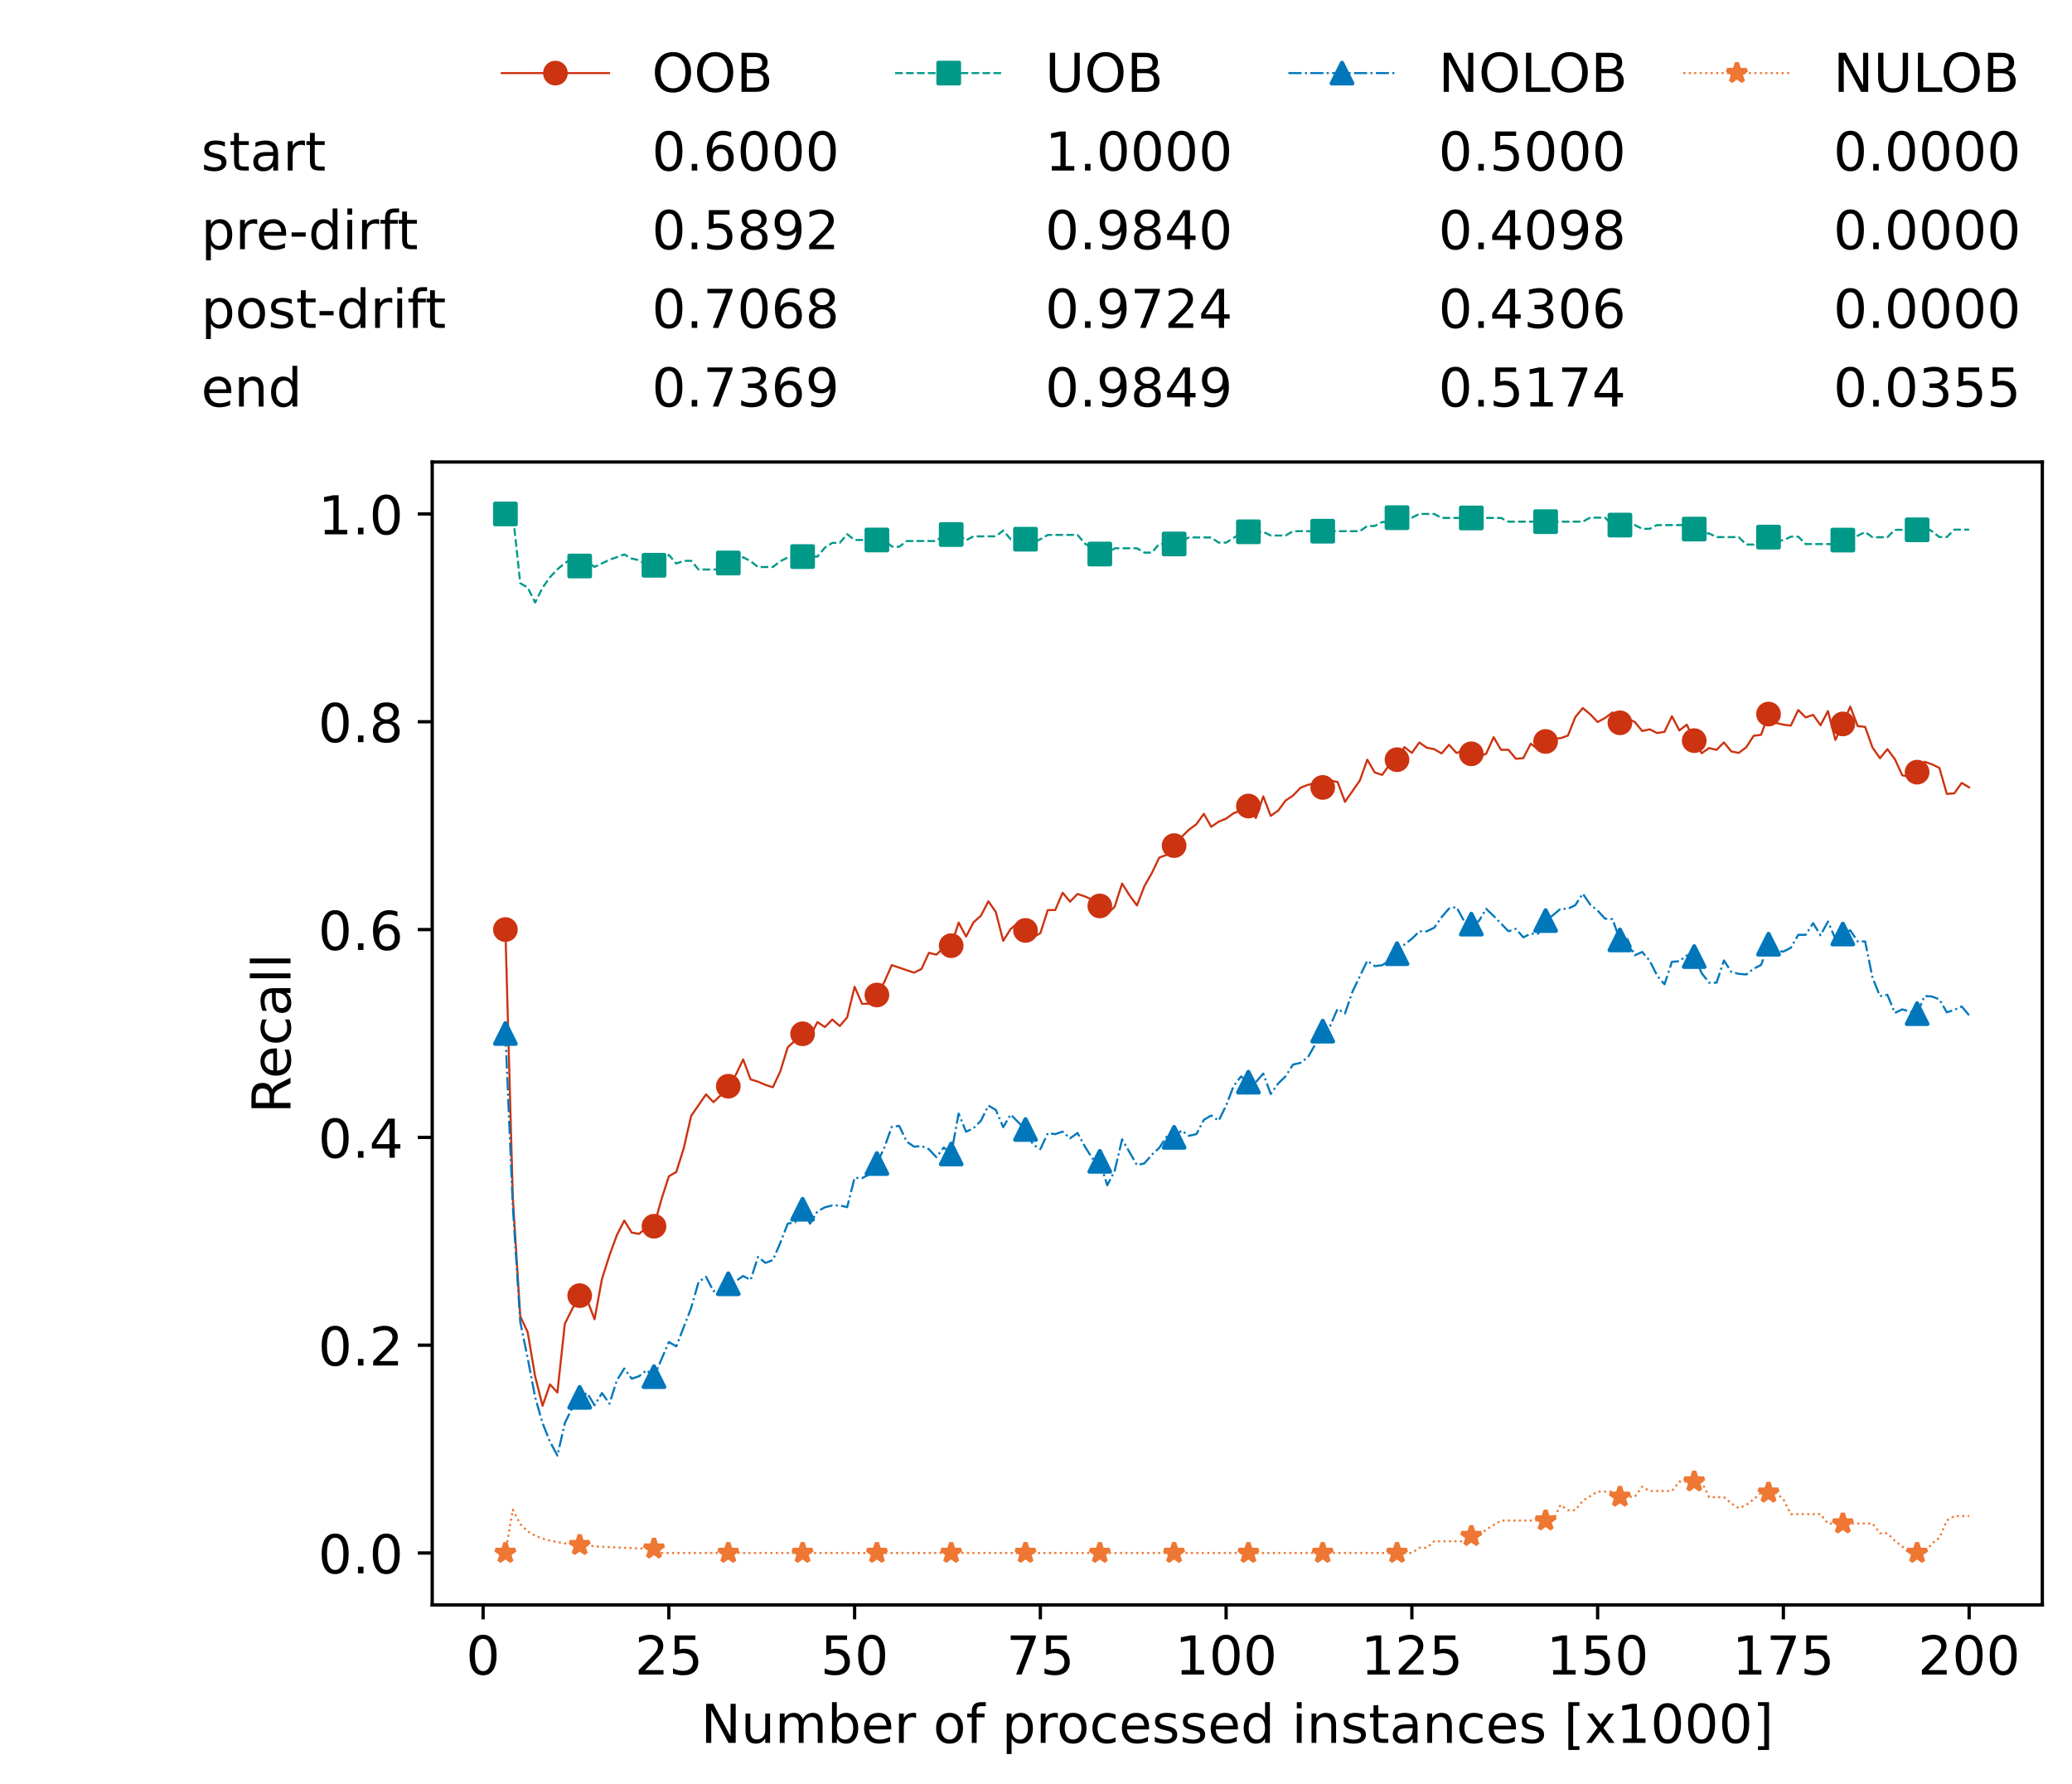 <?xml version="1.0" encoding="utf-8" standalone="no"?>
<!DOCTYPE svg PUBLIC "-//W3C//DTD SVG 1.1//EN"
  "http://www.w3.org/Graphics/SVG/1.1/DTD/svg11.dtd">
<!-- Created with matplotlib (https://matplotlib.org/) -->
<svg height="432.615pt" version="1.1" viewBox="0 0 502.65 432.615" width="502.65pt" xmlns="http://www.w3.org/2000/svg" xmlns:xlink="http://www.w3.org/1999/xlink">
 <defs>
  <style type="text/css">*{stroke-linecap:butt;stroke-linejoin:round;}</style>
 </defs>
 <g id="figure_1">
  <g id="patch_1">
   <path d="M 0 432.615 
L 502.65 432.615 
L 502.65 0 
L 0 0 
z
" style="fill:#ffffff;"/>
  </g>
  <g id="axes_1">
   <g id="patch_2">
    <path d="M 104.85 389.252 
L 495.45 389.252 
L 495.45 112.052 
L 104.85 112.052 
z
" style="fill:#ffffff;"/>
   </g>
   <g id="matplotlib.axis_1">
    <g id="xtick_1">
     <g id="line2d_1">
      <defs>
       <path d="M 0 0 
L 0 3.5 
" id="m719fae41fa" style="stroke:#000000;stroke-width:0.8;"/>
      </defs>
      <g>
       <use style="stroke:#000000;stroke-width:0.8;" x="117.197" xlink:href="#m719fae41fa" y="389.252"/>
      </g>
     </g>
     <g id="text_1">
      <!-- 0 -->
      <g transform="translate(113.061 406.13)scale(0.13 -0.13)">
       <defs>
        <path d="M 31.781 66.406 
Q 24.172 66.406 20.328 58.906 
Q 16.5 51.422 16.5 36.375 
Q 16.5 21.391 20.328 13.891 
Q 24.172 6.391 31.781 6.391 
Q 39.453 6.391 43.281 13.891 
Q 47.125 21.391 47.125 36.375 
Q 47.125 51.422 43.281 58.906 
Q 39.453 66.406 31.781 66.406 
z
M 31.781 74.219 
Q 44.047 74.219 50.516 64.516 
Q 56.984 54.828 56.984 36.375 
Q 56.984 17.969 50.516 8.266 
Q 44.047 -1.422 31.781 -1.422 
Q 19.531 -1.422 13.062 8.266 
Q 6.594 17.969 6.594 36.375 
Q 6.594 54.828 13.062 64.516 
Q 19.531 74.219 31.781 74.219 
z
" id="DejaVuSans-48"/>
       </defs>
       <use xlink:href="#DejaVuSans-48"/>
      </g>
     </g>
    </g>
    <g id="xtick_2">
     <g id="line2d_2">
      <g>
       <use style="stroke:#000000;stroke-width:0.8;" x="162.259" xlink:href="#m719fae41fa" y="389.252"/>
      </g>
     </g>
     <g id="text_2">
      <!-- 25 -->
      <g transform="translate(153.988 406.13)scale(0.13 -0.13)">
       <defs>
        <path d="M 19.188 8.297 
L 53.609 8.297 
L 53.609 0 
L 7.328 0 
L 7.328 8.297 
Q 12.938 14.109 22.625 23.891 
Q 32.328 33.688 34.812 36.531 
Q 39.547 41.844 41.422 45.531 
Q 43.312 49.219 43.312 52.781 
Q 43.312 58.594 39.234 62.25 
Q 35.156 65.922 28.609 65.922 
Q 23.969 65.922 18.812 64.312 
Q 13.672 62.703 7.812 59.422 
L 7.812 69.391 
Q 13.766 71.781 18.938 73 
Q 24.125 74.219 28.422 74.219 
Q 39.75 74.219 46.484 68.547 
Q 53.219 62.891 53.219 53.422 
Q 53.219 48.922 51.531 44.891 
Q 49.859 40.875 45.406 35.406 
Q 44.188 33.984 37.641 27.219 
Q 31.109 20.453 19.188 8.297 
z
" id="DejaVuSans-50"/>
        <path d="M 10.797 72.906 
L 49.516 72.906 
L 49.516 64.594 
L 19.828 64.594 
L 19.828 46.734 
Q 21.969 47.469 24.109 47.828 
Q 26.266 48.188 28.422 48.188 
Q 40.625 48.188 47.75 41.5 
Q 54.891 34.812 54.891 23.391 
Q 54.891 11.625 47.562 5.094 
Q 40.234 -1.422 26.906 -1.422 
Q 22.312 -1.422 17.547 -0.641 
Q 12.797 0.141 7.719 1.703 
L 7.719 11.625 
Q 12.109 9.234 16.797 8.062 
Q 21.484 6.891 26.703 6.891 
Q 35.156 6.891 40.078 11.328 
Q 45.016 15.766 45.016 23.391 
Q 45.016 31 40.078 35.438 
Q 35.156 39.891 26.703 39.891 
Q 22.75 39.891 18.812 39.016 
Q 14.891 38.141 10.797 36.281 
z
" id="DejaVuSans-53"/>
       </defs>
       <use xlink:href="#DejaVuSans-50"/>
       <use x="63.623" xlink:href="#DejaVuSans-53"/>
      </g>
     </g>
    </g>
    <g id="xtick_3">
     <g id="line2d_3">
      <g>
       <use style="stroke:#000000;stroke-width:0.8;" x="207.322" xlink:href="#m719fae41fa" y="389.252"/>
      </g>
     </g>
     <g id="text_3">
      <!-- 50 -->
      <g transform="translate(199.05 406.13)scale(0.13 -0.13)">
       <use xlink:href="#DejaVuSans-53"/>
       <use x="63.623" xlink:href="#DejaVuSans-48"/>
      </g>
     </g>
    </g>
    <g id="xtick_4">
     <g id="line2d_4">
      <g>
       <use style="stroke:#000000;stroke-width:0.8;" x="252.384" xlink:href="#m719fae41fa" y="389.252"/>
      </g>
     </g>
     <g id="text_4">
      <!-- 75 -->
      <g transform="translate(244.113 406.13)scale(0.13 -0.13)">
       <defs>
        <path d="M 8.203 72.906 
L 55.078 72.906 
L 55.078 68.703 
L 28.609 0 
L 18.312 0 
L 43.219 64.594 
L 8.203 64.594 
z
" id="DejaVuSans-55"/>
       </defs>
       <use xlink:href="#DejaVuSans-55"/>
       <use x="63.623" xlink:href="#DejaVuSans-53"/>
      </g>
     </g>
    </g>
    <g id="xtick_5">
     <g id="line2d_5">
      <g>
       <use style="stroke:#000000;stroke-width:0.8;" x="297.446" xlink:href="#m719fae41fa" y="389.252"/>
      </g>
     </g>
     <g id="text_5">
      <!-- 100 -->
      <g transform="translate(285.039 406.13)scale(0.13 -0.13)">
       <defs>
        <path d="M 12.406 8.297 
L 28.516 8.297 
L 28.516 63.922 
L 10.984 60.406 
L 10.984 69.391 
L 28.422 72.906 
L 38.281 72.906 
L 38.281 8.297 
L 54.391 8.297 
L 54.391 0 
L 12.406 0 
z
" id="DejaVuSans-49"/>
       </defs>
       <use xlink:href="#DejaVuSans-49"/>
       <use x="63.623" xlink:href="#DejaVuSans-48"/>
       <use x="127.246" xlink:href="#DejaVuSans-48"/>
      </g>
     </g>
    </g>
    <g id="xtick_6">
     <g id="line2d_6">
      <g>
       <use style="stroke:#000000;stroke-width:0.8;" x="342.509" xlink:href="#m719fae41fa" y="389.252"/>
      </g>
     </g>
     <g id="text_6">
      <!-- 125 -->
      <g transform="translate(330.102 406.13)scale(0.13 -0.13)">
       <use xlink:href="#DejaVuSans-49"/>
       <use x="63.623" xlink:href="#DejaVuSans-50"/>
       <use x="127.246" xlink:href="#DejaVuSans-53"/>
      </g>
     </g>
    </g>
    <g id="xtick_7">
     <g id="line2d_7">
      <g>
       <use style="stroke:#000000;stroke-width:0.8;" x="387.571" xlink:href="#m719fae41fa" y="389.252"/>
      </g>
     </g>
     <g id="text_7">
      <!-- 150 -->
      <g transform="translate(375.164 406.13)scale(0.13 -0.13)">
       <use xlink:href="#DejaVuSans-49"/>
       <use x="63.623" xlink:href="#DejaVuSans-53"/>
       <use x="127.246" xlink:href="#DejaVuSans-48"/>
      </g>
     </g>
    </g>
    <g id="xtick_8">
     <g id="line2d_8">
      <g>
       <use style="stroke:#000000;stroke-width:0.8;" x="432.633" xlink:href="#m719fae41fa" y="389.252"/>
      </g>
     </g>
     <g id="text_8">
      <!-- 175 -->
      <g transform="translate(420.226 406.13)scale(0.13 -0.13)">
       <use xlink:href="#DejaVuSans-49"/>
       <use x="63.623" xlink:href="#DejaVuSans-55"/>
       <use x="127.246" xlink:href="#DejaVuSans-53"/>
      </g>
     </g>
    </g>
    <g id="xtick_9">
     <g id="line2d_9">
      <g>
       <use style="stroke:#000000;stroke-width:0.8;" x="477.695" xlink:href="#m719fae41fa" y="389.252"/>
      </g>
     </g>
     <g id="text_9">
      <!-- 200 -->
      <g transform="translate(465.289 406.13)scale(0.13 -0.13)">
       <use xlink:href="#DejaVuSans-50"/>
       <use x="63.623" xlink:href="#DejaVuSans-48"/>
       <use x="127.246" xlink:href="#DejaVuSans-48"/>
      </g>
     </g>
    </g>
    <g id="text_10">
     <!-- Number of processed instances [x1000] -->
     <g transform="translate(170.025 422.711)scale(0.13 -0.13)">
      <defs>
       <path d="M 9.812 72.906 
L 23.094 72.906 
L 55.422 11.922 
L 55.422 72.906 
L 64.984 72.906 
L 64.984 0 
L 51.703 0 
L 19.391 60.984 
L 19.391 0 
L 9.812 0 
z
" id="DejaVuSans-78"/>
       <path d="M 8.5 21.578 
L 8.5 54.688 
L 17.484 54.688 
L 17.484 21.922 
Q 17.484 14.156 20.5 10.266 
Q 23.531 6.391 29.594 6.391 
Q 36.859 6.391 41.078 11.031 
Q 45.312 15.672 45.312 23.688 
L 45.312 54.688 
L 54.297 54.688 
L 54.297 0 
L 45.312 0 
L 45.312 8.406 
Q 42.047 3.422 37.719 1 
Q 33.406 -1.422 27.688 -1.422 
Q 18.266 -1.422 13.375 4.438 
Q 8.5 10.297 8.5 21.578 
z
M 31.109 56 
z
" id="DejaVuSans-117"/>
       <path d="M 52 44.188 
Q 55.375 50.25 60.062 53.125 
Q 64.75 56 71.094 56 
Q 79.641 56 84.281 50.016 
Q 88.922 44.047 88.922 33.016 
L 88.922 0 
L 79.891 0 
L 79.891 32.719 
Q 79.891 40.578 77.094 44.375 
Q 74.312 48.188 68.609 48.188 
Q 61.625 48.188 57.562 43.547 
Q 53.516 38.922 53.516 30.906 
L 53.516 0 
L 44.484 0 
L 44.484 32.719 
Q 44.484 40.625 41.703 44.406 
Q 38.922 48.188 33.109 48.188 
Q 26.219 48.188 22.156 43.531 
Q 18.109 38.875 18.109 30.906 
L 18.109 0 
L 9.078 0 
L 9.078 54.688 
L 18.109 54.688 
L 18.109 46.188 
Q 21.188 51.219 25.484 53.609 
Q 29.781 56 35.688 56 
Q 41.656 56 45.828 52.969 
Q 50 49.953 52 44.188 
z
" id="DejaVuSans-109"/>
       <path d="M 48.688 27.297 
Q 48.688 37.203 44.609 42.844 
Q 40.531 48.484 33.406 48.484 
Q 26.266 48.484 22.188 42.844 
Q 18.109 37.203 18.109 27.297 
Q 18.109 17.391 22.188 11.75 
Q 26.266 6.109 33.406 6.109 
Q 40.531 6.109 44.609 11.75 
Q 48.688 17.391 48.688 27.297 
z
M 18.109 46.391 
Q 20.953 51.266 25.266 53.625 
Q 29.594 56 35.594 56 
Q 45.562 56 51.781 48.094 
Q 58.016 40.188 58.016 27.297 
Q 58.016 14.406 51.781 6.484 
Q 45.562 -1.422 35.594 -1.422 
Q 29.594 -1.422 25.266 0.953 
Q 20.953 3.328 18.109 8.203 
L 18.109 0 
L 9.078 0 
L 9.078 75.984 
L 18.109 75.984 
z
" id="DejaVuSans-98"/>
       <path d="M 56.203 29.594 
L 56.203 25.203 
L 14.891 25.203 
Q 15.484 15.922 20.484 11.062 
Q 25.484 6.203 34.422 6.203 
Q 39.594 6.203 44.453 7.469 
Q 49.312 8.734 54.109 11.281 
L 54.109 2.781 
Q 49.266 0.734 44.188 -0.344 
Q 39.109 -1.422 33.891 -1.422 
Q 20.797 -1.422 13.156 6.188 
Q 5.516 13.812 5.516 26.812 
Q 5.516 40.234 12.766 48.109 
Q 20.016 56 32.328 56 
Q 43.359 56 49.781 48.891 
Q 56.203 41.797 56.203 29.594 
z
M 47.219 32.234 
Q 47.125 39.594 43.094 43.984 
Q 39.062 48.391 32.422 48.391 
Q 24.906 48.391 20.391 44.141 
Q 15.875 39.891 15.188 32.172 
z
" id="DejaVuSans-101"/>
       <path d="M 41.109 46.297 
Q 39.594 47.172 37.812 47.578 
Q 36.031 48 33.891 48 
Q 26.266 48 22.188 43.047 
Q 18.109 38.094 18.109 28.812 
L 18.109 0 
L 9.078 0 
L 9.078 54.688 
L 18.109 54.688 
L 18.109 46.188 
Q 20.953 51.172 25.484 53.578 
Q 30.031 56 36.531 56 
Q 37.453 56 38.578 55.875 
Q 39.703 55.766 41.062 55.516 
z
" id="DejaVuSans-114"/>
       <path id="DejaVuSans-32"/>
       <path d="M 30.609 48.391 
Q 23.391 48.391 19.188 42.75 
Q 14.984 37.109 14.984 27.297 
Q 14.984 17.484 19.156 11.844 
Q 23.344 6.203 30.609 6.203 
Q 37.797 6.203 41.984 11.859 
Q 46.188 17.531 46.188 27.297 
Q 46.188 37.016 41.984 42.703 
Q 37.797 48.391 30.609 48.391 
z
M 30.609 56 
Q 42.328 56 49.016 48.375 
Q 55.719 40.766 55.719 27.297 
Q 55.719 13.875 49.016 6.219 
Q 42.328 -1.422 30.609 -1.422 
Q 18.844 -1.422 12.172 6.219 
Q 5.516 13.875 5.516 27.297 
Q 5.516 40.766 12.172 48.375 
Q 18.844 56 30.609 56 
z
" id="DejaVuSans-111"/>
       <path d="M 37.109 75.984 
L 37.109 68.5 
L 28.516 68.5 
Q 23.688 68.5 21.797 66.547 
Q 19.922 64.594 19.922 59.516 
L 19.922 54.688 
L 34.719 54.688 
L 34.719 47.703 
L 19.922 47.703 
L 19.922 0 
L 10.891 0 
L 10.891 47.703 
L 2.297 47.703 
L 2.297 54.688 
L 10.891 54.688 
L 10.891 58.5 
Q 10.891 67.625 15.141 71.797 
Q 19.391 75.984 28.609 75.984 
z
" id="DejaVuSans-102"/>
       <path d="M 18.109 8.203 
L 18.109 -20.797 
L 9.078 -20.797 
L 9.078 54.688 
L 18.109 54.688 
L 18.109 46.391 
Q 20.953 51.266 25.266 53.625 
Q 29.594 56 35.594 56 
Q 45.562 56 51.781 48.094 
Q 58.016 40.188 58.016 27.297 
Q 58.016 14.406 51.781 6.484 
Q 45.562 -1.422 35.594 -1.422 
Q 29.594 -1.422 25.266 0.953 
Q 20.953 3.328 18.109 8.203 
z
M 48.688 27.297 
Q 48.688 37.203 44.609 42.844 
Q 40.531 48.484 33.406 48.484 
Q 26.266 48.484 22.188 42.844 
Q 18.109 37.203 18.109 27.297 
Q 18.109 17.391 22.188 11.75 
Q 26.266 6.109 33.406 6.109 
Q 40.531 6.109 44.609 11.75 
Q 48.688 17.391 48.688 27.297 
z
" id="DejaVuSans-112"/>
       <path d="M 48.781 52.594 
L 48.781 44.188 
Q 44.969 46.297 41.141 47.344 
Q 37.312 48.391 33.406 48.391 
Q 24.656 48.391 19.812 42.844 
Q 14.984 37.312 14.984 27.297 
Q 14.984 17.281 19.812 11.734 
Q 24.656 6.203 33.406 6.203 
Q 37.312 6.203 41.141 7.25 
Q 44.969 8.297 48.781 10.406 
L 48.781 2.094 
Q 45.016 0.344 40.984 -0.531 
Q 36.969 -1.422 32.422 -1.422 
Q 20.062 -1.422 12.781 6.344 
Q 5.516 14.109 5.516 27.297 
Q 5.516 40.672 12.859 48.328 
Q 20.219 56 33.016 56 
Q 37.156 56 41.109 55.141 
Q 45.062 54.297 48.781 52.594 
z
" id="DejaVuSans-99"/>
       <path d="M 44.281 53.078 
L 44.281 44.578 
Q 40.484 46.531 36.375 47.5 
Q 32.281 48.484 27.875 48.484 
Q 21.188 48.484 17.844 46.438 
Q 14.5 44.391 14.5 40.281 
Q 14.5 37.156 16.891 35.375 
Q 19.281 33.594 26.516 31.984 
L 29.594 31.297 
Q 39.156 29.25 43.188 25.516 
Q 47.219 21.781 47.219 15.094 
Q 47.219 7.469 41.188 3.016 
Q 35.156 -1.422 24.609 -1.422 
Q 20.219 -1.422 15.453 -0.562 
Q 10.688 0.297 5.422 2 
L 5.422 11.281 
Q 10.406 8.688 15.234 7.391 
Q 20.062 6.109 24.812 6.109 
Q 31.156 6.109 34.562 8.281 
Q 37.984 10.453 37.984 14.406 
Q 37.984 18.062 35.516 20.016 
Q 33.062 21.969 24.703 23.781 
L 21.578 24.516 
Q 13.234 26.266 9.516 29.906 
Q 5.812 33.547 5.812 39.891 
Q 5.812 47.609 11.281 51.797 
Q 16.75 56 26.812 56 
Q 31.781 56 36.172 55.266 
Q 40.578 54.547 44.281 53.078 
z
" id="DejaVuSans-115"/>
       <path d="M 45.406 46.391 
L 45.406 75.984 
L 54.391 75.984 
L 54.391 0 
L 45.406 0 
L 45.406 8.203 
Q 42.578 3.328 38.25 0.953 
Q 33.938 -1.422 27.875 -1.422 
Q 17.969 -1.422 11.734 6.484 
Q 5.516 14.406 5.516 27.297 
Q 5.516 40.188 11.734 48.094 
Q 17.969 56 27.875 56 
Q 33.938 56 38.25 53.625 
Q 42.578 51.266 45.406 46.391 
z
M 14.797 27.297 
Q 14.797 17.391 18.875 11.75 
Q 22.953 6.109 30.078 6.109 
Q 37.203 6.109 41.297 11.75 
Q 45.406 17.391 45.406 27.297 
Q 45.406 37.203 41.297 42.844 
Q 37.203 48.484 30.078 48.484 
Q 22.953 48.484 18.875 42.844 
Q 14.797 37.203 14.797 27.297 
z
" id="DejaVuSans-100"/>
       <path d="M 9.422 54.688 
L 18.406 54.688 
L 18.406 0 
L 9.422 0 
z
M 9.422 75.984 
L 18.406 75.984 
L 18.406 64.594 
L 9.422 64.594 
z
" id="DejaVuSans-105"/>
       <path d="M 54.891 33.016 
L 54.891 0 
L 45.906 0 
L 45.906 32.719 
Q 45.906 40.484 42.875 44.328 
Q 39.844 48.188 33.797 48.188 
Q 26.516 48.188 22.312 43.547 
Q 18.109 38.922 18.109 30.906 
L 18.109 0 
L 9.078 0 
L 9.078 54.688 
L 18.109 54.688 
L 18.109 46.188 
Q 21.344 51.125 25.703 53.562 
Q 30.078 56 35.797 56 
Q 45.219 56 50.047 50.172 
Q 54.891 44.344 54.891 33.016 
z
" id="DejaVuSans-110"/>
       <path d="M 18.312 70.219 
L 18.312 54.688 
L 36.812 54.688 
L 36.812 47.703 
L 18.312 47.703 
L 18.312 18.016 
Q 18.312 11.328 20.141 9.422 
Q 21.969 7.516 27.594 7.516 
L 36.812 7.516 
L 36.812 0 
L 27.594 0 
Q 17.188 0 13.234 3.875 
Q 9.281 7.766 9.281 18.016 
L 9.281 47.703 
L 2.688 47.703 
L 2.688 54.688 
L 9.281 54.688 
L 9.281 70.219 
z
" id="DejaVuSans-116"/>
       <path d="M 34.281 27.484 
Q 23.391 27.484 19.188 25 
Q 14.984 22.516 14.984 16.5 
Q 14.984 11.719 18.141 8.906 
Q 21.297 6.109 26.703 6.109 
Q 34.188 6.109 38.703 11.406 
Q 43.219 16.703 43.219 25.484 
L 43.219 27.484 
z
M 52.203 31.203 
L 52.203 0 
L 43.219 0 
L 43.219 8.297 
Q 40.141 3.328 35.547 0.953 
Q 30.953 -1.422 24.312 -1.422 
Q 15.922 -1.422 10.953 3.297 
Q 6 8.016 6 15.922 
Q 6 25.141 12.172 29.828 
Q 18.359 34.516 30.609 34.516 
L 43.219 34.516 
L 43.219 35.406 
Q 43.219 41.609 39.141 45 
Q 35.062 48.391 27.688 48.391 
Q 23 48.391 18.547 47.266 
Q 14.109 46.141 10.016 43.891 
L 10.016 52.203 
Q 14.938 54.109 19.578 55.047 
Q 24.219 56 28.609 56 
Q 40.484 56 46.344 49.844 
Q 52.203 43.703 52.203 31.203 
z
" id="DejaVuSans-97"/>
       <path d="M 8.594 75.984 
L 29.297 75.984 
L 29.297 69 
L 17.578 69 
L 17.578 -6.203 
L 29.297 -6.203 
L 29.297 -13.188 
L 8.594 -13.188 
z
" id="DejaVuSans-91"/>
       <path d="M 54.891 54.688 
L 35.109 28.078 
L 55.906 0 
L 45.312 0 
L 29.391 21.484 
L 13.484 0 
L 2.875 0 
L 24.125 28.609 
L 4.688 54.688 
L 15.281 54.688 
L 29.781 35.203 
L 44.281 54.688 
z
" id="DejaVuSans-120"/>
       <path d="M 30.422 75.984 
L 30.422 -13.188 
L 9.719 -13.188 
L 9.719 -6.203 
L 21.391 -6.203 
L 21.391 69 
L 9.719 69 
L 9.719 75.984 
z
" id="DejaVuSans-93"/>
      </defs>
      <use xlink:href="#DejaVuSans-78"/>
      <use x="74.805" xlink:href="#DejaVuSans-117"/>
      <use x="138.184" xlink:href="#DejaVuSans-109"/>
      <use x="235.596" xlink:href="#DejaVuSans-98"/>
      <use x="299.072" xlink:href="#DejaVuSans-101"/>
      <use x="360.596" xlink:href="#DejaVuSans-114"/>
      <use x="401.709" xlink:href="#DejaVuSans-32"/>
      <use x="433.496" xlink:href="#DejaVuSans-111"/>
      <use x="494.678" xlink:href="#DejaVuSans-102"/>
      <use x="529.883" xlink:href="#DejaVuSans-32"/>
      <use x="561.67" xlink:href="#DejaVuSans-112"/>
      <use x="625.146" xlink:href="#DejaVuSans-114"/>
      <use x="664.01" xlink:href="#DejaVuSans-111"/>
      <use x="725.191" xlink:href="#DejaVuSans-99"/>
      <use x="780.172" xlink:href="#DejaVuSans-101"/>
      <use x="841.695" xlink:href="#DejaVuSans-115"/>
      <use x="893.795" xlink:href="#DejaVuSans-115"/>
      <use x="945.895" xlink:href="#DejaVuSans-101"/>
      <use x="1007.418" xlink:href="#DejaVuSans-100"/>
      <use x="1070.895" xlink:href="#DejaVuSans-32"/>
      <use x="1102.682" xlink:href="#DejaVuSans-105"/>
      <use x="1130.465" xlink:href="#DejaVuSans-110"/>
      <use x="1193.844" xlink:href="#DejaVuSans-115"/>
      <use x="1245.943" xlink:href="#DejaVuSans-116"/>
      <use x="1285.152" xlink:href="#DejaVuSans-97"/>
      <use x="1346.432" xlink:href="#DejaVuSans-110"/>
      <use x="1409.811" xlink:href="#DejaVuSans-99"/>
      <use x="1464.791" xlink:href="#DejaVuSans-101"/>
      <use x="1526.314" xlink:href="#DejaVuSans-115"/>
      <use x="1578.414" xlink:href="#DejaVuSans-32"/>
      <use x="1610.201" xlink:href="#DejaVuSans-91"/>
      <use x="1649.215" xlink:href="#DejaVuSans-120"/>
      <use x="1708.395" xlink:href="#DejaVuSans-49"/>
      <use x="1772.018" xlink:href="#DejaVuSans-48"/>
      <use x="1835.641" xlink:href="#DejaVuSans-48"/>
      <use x="1899.264" xlink:href="#DejaVuSans-48"/>
      <use x="1962.887" xlink:href="#DejaVuSans-93"/>
     </g>
    </g>
   </g>
   <g id="matplotlib.axis_2">
    <g id="ytick_1">
     <g id="line2d_10">
      <defs>
       <path d="M 0 0 
L -3.5 0 
" id="mcbe4ffc969" style="stroke:#000000;stroke-width:0.8;"/>
      </defs>
      <g>
       <use style="stroke:#000000;stroke-width:0.8;" x="104.85" xlink:href="#mcbe4ffc969" y="376.652"/>
      </g>
     </g>
     <g id="text_11">
      <!-- 0.0 -->
      <g transform="translate(77.176 381.591)scale(0.13 -0.13)">
       <defs>
        <path d="M 10.688 12.406 
L 21 12.406 
L 21 0 
L 10.688 0 
z
" id="DejaVuSans-46"/>
       </defs>
       <use xlink:href="#DejaVuSans-48"/>
       <use x="63.623" xlink:href="#DejaVuSans-46"/>
       <use x="95.41" xlink:href="#DejaVuSans-48"/>
      </g>
     </g>
    </g>
    <g id="ytick_2">
     <g id="line2d_11">
      <g>
       <use style="stroke:#000000;stroke-width:0.8;" x="104.85" xlink:href="#mcbe4ffc969" y="326.252"/>
      </g>
     </g>
     <g id="text_12">
      <!-- 0.2 -->
      <g transform="translate(77.176 331.191)scale(0.13 -0.13)">
       <use xlink:href="#DejaVuSans-48"/>
       <use x="63.623" xlink:href="#DejaVuSans-46"/>
       <use x="95.41" xlink:href="#DejaVuSans-50"/>
      </g>
     </g>
    </g>
    <g id="ytick_3">
     <g id="line2d_12">
      <g>
       <use style="stroke:#000000;stroke-width:0.8;" x="104.85" xlink:href="#mcbe4ffc969" y="275.852"/>
      </g>
     </g>
     <g id="text_13">
      <!-- 0.4 -->
      <g transform="translate(77.176 280.791)scale(0.13 -0.13)">
       <defs>
        <path d="M 37.797 64.312 
L 12.891 25.391 
L 37.797 25.391 
z
M 35.203 72.906 
L 47.609 72.906 
L 47.609 25.391 
L 58.016 25.391 
L 58.016 17.188 
L 47.609 17.188 
L 47.609 0 
L 37.797 0 
L 37.797 17.188 
L 4.891 17.188 
L 4.891 26.703 
z
" id="DejaVuSans-52"/>
       </defs>
       <use xlink:href="#DejaVuSans-48"/>
       <use x="63.623" xlink:href="#DejaVuSans-46"/>
       <use x="95.41" xlink:href="#DejaVuSans-52"/>
      </g>
     </g>
    </g>
    <g id="ytick_4">
     <g id="line2d_13">
      <g>
       <use style="stroke:#000000;stroke-width:0.8;" x="104.85" xlink:href="#mcbe4ffc969" y="225.452"/>
      </g>
     </g>
     <g id="text_14">
      <!-- 0.6 -->
      <g transform="translate(77.176 230.391)scale(0.13 -0.13)">
       <defs>
        <path d="M 33.016 40.375 
Q 26.375 40.375 22.484 35.828 
Q 18.609 31.297 18.609 23.391 
Q 18.609 15.531 22.484 10.953 
Q 26.375 6.391 33.016 6.391 
Q 39.656 6.391 43.531 10.953 
Q 47.406 15.531 47.406 23.391 
Q 47.406 31.297 43.531 35.828 
Q 39.656 40.375 33.016 40.375 
z
M 52.594 71.297 
L 52.594 62.312 
Q 48.875 64.062 45.094 64.984 
Q 41.312 65.922 37.594 65.922 
Q 27.828 65.922 22.672 59.328 
Q 17.531 52.734 16.797 39.406 
Q 19.672 43.656 24.016 45.922 
Q 28.375 48.188 33.594 48.188 
Q 44.578 48.188 50.953 41.516 
Q 57.328 34.859 57.328 23.391 
Q 57.328 12.156 50.688 5.359 
Q 44.047 -1.422 33.016 -1.422 
Q 20.359 -1.422 13.672 8.266 
Q 6.984 17.969 6.984 36.375 
Q 6.984 53.656 15.188 63.938 
Q 23.391 74.219 37.203 74.219 
Q 40.922 74.219 44.703 73.484 
Q 48.484 72.75 52.594 71.297 
z
" id="DejaVuSans-54"/>
       </defs>
       <use xlink:href="#DejaVuSans-48"/>
       <use x="63.623" xlink:href="#DejaVuSans-46"/>
       <use x="95.41" xlink:href="#DejaVuSans-54"/>
      </g>
     </g>
    </g>
    <g id="ytick_5">
     <g id="line2d_14">
      <g>
       <use style="stroke:#000000;stroke-width:0.8;" x="104.85" xlink:href="#mcbe4ffc969" y="175.052"/>
      </g>
     </g>
     <g id="text_15">
      <!-- 0.8 -->
      <g transform="translate(77.176 179.991)scale(0.13 -0.13)">
       <defs>
        <path d="M 31.781 34.625 
Q 24.75 34.625 20.719 30.859 
Q 16.703 27.094 16.703 20.516 
Q 16.703 13.922 20.719 10.156 
Q 24.75 6.391 31.781 6.391 
Q 38.812 6.391 42.859 10.172 
Q 46.922 13.969 46.922 20.516 
Q 46.922 27.094 42.891 30.859 
Q 38.875 34.625 31.781 34.625 
z
M 21.922 38.812 
Q 15.578 40.375 12.031 44.719 
Q 8.5 49.078 8.5 55.328 
Q 8.5 64.062 14.719 69.141 
Q 20.953 74.219 31.781 74.219 
Q 42.672 74.219 48.875 69.141 
Q 55.078 64.062 55.078 55.328 
Q 55.078 49.078 51.531 44.719 
Q 48 40.375 41.703 38.812 
Q 48.828 37.156 52.797 32.312 
Q 56.781 27.484 56.781 20.516 
Q 56.781 9.906 50.312 4.234 
Q 43.844 -1.422 31.781 -1.422 
Q 19.734 -1.422 13.25 4.234 
Q 6.781 9.906 6.781 20.516 
Q 6.781 27.484 10.781 32.312 
Q 14.797 37.156 21.922 38.812 
z
M 18.312 54.391 
Q 18.312 48.734 21.844 45.562 
Q 25.391 42.391 31.781 42.391 
Q 38.141 42.391 41.719 45.562 
Q 45.312 48.734 45.312 54.391 
Q 45.312 60.062 41.719 63.234 
Q 38.141 66.406 31.781 66.406 
Q 25.391 66.406 21.844 63.234 
Q 18.312 60.062 18.312 54.391 
z
" id="DejaVuSans-56"/>
       </defs>
       <use xlink:href="#DejaVuSans-48"/>
       <use x="63.623" xlink:href="#DejaVuSans-46"/>
       <use x="95.41" xlink:href="#DejaVuSans-56"/>
      </g>
     </g>
    </g>
    <g id="ytick_6">
     <g id="line2d_15">
      <g>
       <use style="stroke:#000000;stroke-width:0.8;" x="104.85" xlink:href="#mcbe4ffc969" y="124.652"/>
      </g>
     </g>
     <g id="text_16">
      <!-- 1.0 -->
      <g transform="translate(77.176 129.591)scale(0.13 -0.13)">
       <use xlink:href="#DejaVuSans-49"/>
       <use x="63.623" xlink:href="#DejaVuSans-46"/>
       <use x="95.41" xlink:href="#DejaVuSans-48"/>
      </g>
     </g>
    </g>
    <g id="text_17">
     <!-- Recall -->
     <g transform="translate(70.472 270.044)rotate(-90)scale(0.13 -0.13)">
      <defs>
       <path d="M 44.391 34.188 
Q 47.562 33.109 50.562 29.594 
Q 53.562 26.078 56.594 19.922 
L 66.609 0 
L 56 0 
L 46.688 18.703 
Q 43.062 26.031 39.672 28.422 
Q 36.281 30.812 30.422 30.812 
L 19.672 30.812 
L 19.672 0 
L 9.812 0 
L 9.812 72.906 
L 32.078 72.906 
Q 44.578 72.906 50.734 67.672 
Q 56.891 62.453 56.891 51.906 
Q 56.891 45.016 53.688 40.469 
Q 50.484 35.938 44.391 34.188 
z
M 19.672 64.797 
L 19.672 38.922 
L 32.078 38.922 
Q 39.203 38.922 42.844 42.219 
Q 46.484 45.516 46.484 51.906 
Q 46.484 58.297 42.844 61.547 
Q 39.203 64.797 32.078 64.797 
z
" id="DejaVuSans-82"/>
       <path d="M 9.422 75.984 
L 18.406 75.984 
L 18.406 0 
L 9.422 0 
z
" id="DejaVuSans-108"/>
      </defs>
      <use xlink:href="#DejaVuSans-82"/>
      <use x="64.982" xlink:href="#DejaVuSans-101"/>
      <use x="126.506" xlink:href="#DejaVuSans-99"/>
      <use x="181.486" xlink:href="#DejaVuSans-97"/>
      <use x="242.766" xlink:href="#DejaVuSans-108"/>
      <use x="270.549" xlink:href="#DejaVuSans-108"/>
     </g>
    </g>
   </g>
   <g id="line2d_16"/>
   <g id="line2d_17"/>
   <g id="line2d_18"/>
   <g id="line2d_19"/>
   <g id="line2d_20"/>
   <g id="line2d_21">
    <path clip-path="url(#p3404deee23)" d="M 122.605 225.452 
L 124.407 290.552 
L 126.21 319.252 
L 128.012 323.102 
L 129.815 333.812 
L 131.617 340.952 
L 133.419 335.766 
L 135.222 337.727 
L 137.024 321.052 
L 138.827 317.448 
L 140.629 314.239 
L 142.432 315.24 
L 144.234 319.964 
L 146.037 310.167 
L 147.839 304.52 
L 149.642 299.578 
L 151.444 296.026 
L 153.247 298.95 
L 155.049 299.25 
L 156.852 297.72 
L 158.654 297.405 
L 160.457 290.895 
L 162.259 285.295 
L 164.062 284.245 
L 165.864 278.518 
L 167.667 270.643 
L 171.272 265.423 
L 173.074 267.313 
L 174.877 265.595 
L 176.679 263.447 
L 178.482 260.717 
L 180.284 256.937 
L 182.087 261.783 
L 183.889 262.343 
L 185.692 263.118 
L 187.494 263.691 
L 189.297 259.841 
L 191.099 253.991 
L 194.704 250.729 
L 196.507 251.289 
L 198.309 247.889 
L 200.112 249.1 
L 201.914 247.267 
L 203.717 248.842 
L 205.519 246.742 
L 207.322 239.322 
L 209.124 243.446 
L 210.927 243.446 
L 212.729 241.319 
L 214.532 238.169 
L 216.334 234.074 
L 221.742 235.904 
L 223.544 235.004 
L 225.347 231.091 
L 227.149 231.541 
L 228.952 229.808 
L 230.754 229.358 
L 232.557 223.758 
L 234.359 227.158 
L 236.162 223.697 
L 237.964 222.093 
L 239.767 218.593 
L 241.569 221.178 
L 243.372 228.178 
L 245.174 225.314 
L 246.976 223.86 
L 250.581 227.34 
L 252.384 226.321 
L 254.186 220.721 
L 255.989 220.721 
L 257.791 216.521 
L 259.594 218.681 
L 261.396 216.82 
L 263.199 217.42 
L 265.001 218.222 
L 266.804 219.722 
L 268.606 221.66 
L 270.409 219.91 
L 272.211 214.285 
L 274.014 217.149 
L 275.816 219.599 
L 277.619 214.914 
L 279.421 211.764 
L 281.224 207.984 
L 283.026 207.338 
L 286.631 202.988 
L 288.434 201.221 
L 290.236 199.903 
L 292.039 197.383 
L 293.841 200.533 
L 295.644 199.273 
L 297.446 198.538 
L 299.249 197.246 
L 301.051 196.541 
L 302.854 195.491 
L 304.656 198.398 
L 306.459 193.148 
L 308.261 197.873 
L 310.064 196.613 
L 311.866 194.163 
L 313.669 192.963 
L 315.471 191.073 
L 317.274 190.353 
L 319.076 189.933 
L 320.879 190.983 
L 322.681 189.303 
L 324.484 189.656 
L 326.286 194.473 
L 329.891 189.289 
L 331.694 184.249 
L 333.496 187.346 
L 335.299 187.939 
L 337.101 185.462 
L 338.904 184.25 
L 340.706 181.204 
L 342.509 182.604 
L 344.311 180.084 
L 346.114 181.344 
L 347.916 181.694 
L 349.719 182.733 
L 351.521 180.633 
L 353.324 182.613 
L 355.126 181.983 
L 356.928 182.823 
L 358.731 183.523 
L 360.533 182.807 
L 362.336 178.798 
L 364.138 181.852 
L 365.941 181.852 
L 367.743 184.029 
L 369.546 183.871 
L 371.348 180.371 
L 373.151 181.771 
L 374.953 179.833 
L 376.756 179.178 
L 378.558 179.038 
L 380.361 178.408 
L 382.163 173.908 
L 383.966 171.727 
L 385.768 173.225 
L 387.571 175.115 
L 389.373 174.135 
L 391.176 172.785 
L 392.978 175.305 
L 394.781 174.305 
L 396.583 175.093 
L 398.386 177.302 
L 400.188 176.882 
L 401.991 177.782 
L 403.793 177.495 
L 405.596 173.715 
L 407.398 177.152 
L 409.201 175.752 
L 411.003 179.629 
L 412.806 182.683 
L 414.608 181.423 
L 416.411 181.873 
L 418.213 180.073 
L 420.016 182.254 
L 421.818 182.598 
L 423.621 181.248 
L 425.423 178.448 
L 427.226 178.223 
L 429.028 173.183 
L 430.831 175.32 
L 432.633 175.758 
L 434.436 175.983 
L 436.238 172.203 
L 438.041 174.003 
L 439.843 173.373 
L 441.646 175.893 
L 443.448 172.456 
L 445.251 179.456 
L 447.053 175.579 
L 448.856 171.379 
L 450.658 176.104 
L 452.461 176.284 
L 454.263 181.324 
L 456.066 183.902 
L 457.868 181.697 
L 459.671 184.097 
L 461.473 188.034 
L 463.276 188.398 
L 465.078 187.278 
L 466.881 184.74 
L 468.683 185.376 
L 470.485 186.251 
L 472.288 192.551 
L 474.09 192.401 
L 475.893 189.881 
L 477.695 190.961 
L 477.695 190.961 
" style="fill:none;stroke:#cc3311;stroke-linecap:square;stroke-width:0.5;"/>
    <defs>
     <path d="M 0 2.5 
C 0.663 2.5 1.299 2.237 1.768 1.768 
C 2.237 1.299 2.5 0.663 2.5 0 
C 2.5 -0.663 2.237 -1.299 1.768 -1.768 
C 1.299 -2.237 0.663 -2.5 0 -2.5 
C -0.663 -2.5 -1.299 -2.237 -1.768 -1.768 
C -2.237 -1.299 -2.5 -0.663 -2.5 0 
C -2.5 0.663 -2.237 1.299 -1.768 1.768 
C -1.299 2.237 -0.663 2.5 0 2.5 
z
" id="mcfbb7eb5c2" style="stroke:#cc3311;"/>
    </defs>
    <g clip-path="url(#p3404deee23)">
     <use style="fill:#cc3311;stroke:#cc3311;" x="122.605" xlink:href="#mcfbb7eb5c2" y="225.452"/>
     <use style="fill:#cc3311;stroke:#cc3311;" x="140.629" xlink:href="#mcfbb7eb5c2" y="314.239"/>
     <use style="fill:#cc3311;stroke:#cc3311;" x="158.654" xlink:href="#mcfbb7eb5c2" y="297.405"/>
     <use style="fill:#cc3311;stroke:#cc3311;" x="176.679" xlink:href="#mcfbb7eb5c2" y="263.447"/>
     <use style="fill:#cc3311;stroke:#cc3311;" x="194.704" xlink:href="#mcfbb7eb5c2" y="250.729"/>
     <use style="fill:#cc3311;stroke:#cc3311;" x="212.729" xlink:href="#mcfbb7eb5c2" y="241.319"/>
     <use style="fill:#cc3311;stroke:#cc3311;" x="230.754" xlink:href="#mcfbb7eb5c2" y="229.358"/>
     <use style="fill:#cc3311;stroke:#cc3311;" x="248.779" xlink:href="#mcfbb7eb5c2" y="225.66"/>
     <use style="fill:#cc3311;stroke:#cc3311;" x="266.804" xlink:href="#mcfbb7eb5c2" y="219.722"/>
     <use style="fill:#cc3311;stroke:#cc3311;" x="284.829" xlink:href="#mcfbb7eb5c2" y="205.088"/>
     <use style="fill:#cc3311;stroke:#cc3311;" x="302.854" xlink:href="#mcfbb7eb5c2" y="195.491"/>
     <use style="fill:#cc3311;stroke:#cc3311;" x="320.879" xlink:href="#mcfbb7eb5c2" y="190.983"/>
     <use style="fill:#cc3311;stroke:#cc3311;" x="338.904" xlink:href="#mcfbb7eb5c2" y="184.25"/>
     <use style="fill:#cc3311;stroke:#cc3311;" x="356.928" xlink:href="#mcfbb7eb5c2" y="182.823"/>
     <use style="fill:#cc3311;stroke:#cc3311;" x="374.953" xlink:href="#mcfbb7eb5c2" y="179.833"/>
     <use style="fill:#cc3311;stroke:#cc3311;" x="392.978" xlink:href="#mcfbb7eb5c2" y="175.305"/>
     <use style="fill:#cc3311;stroke:#cc3311;" x="411.003" xlink:href="#mcfbb7eb5c2" y="179.629"/>
     <use style="fill:#cc3311;stroke:#cc3311;" x="429.028" xlink:href="#mcfbb7eb5c2" y="173.183"/>
     <use style="fill:#cc3311;stroke:#cc3311;" x="447.053" xlink:href="#mcfbb7eb5c2" y="175.579"/>
     <use style="fill:#cc3311;stroke:#cc3311;" x="465.078" xlink:href="#mcfbb7eb5c2" y="187.278"/>
    </g>
   </g>
   <g id="line2d_22"/>
   <g id="line2d_23"/>
   <g id="line2d_24"/>
   <g id="line2d_25"/>
   <g id="line2d_26">
    <path clip-path="url(#p3404deee23)" d="M 122.605 124.652 
L 124.407 124.652 
L 126.21 141.452 
L 128.012 142.502 
L 129.815 146.132 
L 131.617 142.552 
L 133.419 139.995 
L 135.222 138.077 
L 137.024 136.585 
L 138.827 135.392 
L 140.629 137.279 
L 142.432 136.227 
L 144.234 137.49 
L 147.839 135.778 
L 151.444 134.469 
L 153.247 135.48 
L 155.049 135.857 
L 156.852 137.097 
L 160.457 137.097 
L 162.259 134.577 
L 164.062 136.677 
L 165.864 136.022 
L 167.667 136.022 
L 169.469 138.122 
L 174.877 138.122 
L 176.679 136.547 
L 178.482 136.547 
L 180.284 135.147 
L 182.087 136.116 
L 183.889 137.516 
L 187.494 137.516 
L 189.297 136.116 
L 191.099 135.216 
L 192.902 134.991 
L 198.309 134.991 
L 200.112 132.811 
L 201.914 131.665 
L 203.717 131.665 
L 205.519 129.565 
L 207.322 130.965 
L 214.532 130.965 
L 216.334 132.54 
L 218.137 132.621 
L 219.939 131.221 
L 227.149 131.221 
L 228.952 129.646 
L 232.557 129.646 
L 234.359 131.046 
L 236.162 130.077 
L 241.569 130.077 
L 243.372 128.677 
L 245.174 130.777 
L 248.779 130.777 
L 250.581 131.617 
L 252.384 130.783 
L 254.186 129.733 
L 261.396 129.733 
L 263.199 131.833 
L 265.001 132.978 
L 266.804 134.378 
L 268.606 134.378 
L 270.409 132.978 
L 275.816 132.978 
L 277.619 134.028 
L 279.421 134.028 
L 281.224 131.928 
L 284.829 131.928 
L 288.434 130.347 
L 293.841 130.347 
L 295.644 131.607 
L 297.446 131.607 
L 301.051 129.331 
L 302.854 128.981 
L 306.459 128.981 
L 308.261 129.881 
L 311.866 129.881 
L 313.669 128.831 
L 329.891 128.831 
L 331.694 127.571 
L 333.496 127.571 
L 335.299 126.602 
L 337.101 126.602 
L 338.904 125.552 
L 342.509 125.552 
L 344.311 124.652 
L 347.916 124.652 
L 349.719 125.621 
L 364.138 125.621 
L 365.941 126.521 
L 383.966 126.521 
L 385.768 125.552 
L 389.373 125.552 
L 391.176 127.352 
L 396.583 127.352 
L 398.386 128.252 
L 400.188 128.252 
L 401.991 127.352 
L 409.201 127.352 
L 412.806 129.371 
L 414.608 129.371 
L 416.411 130.271 
L 421.818 130.271 
L 423.621 132.071 
L 425.423 132.071 
L 427.226 130.271 
L 429.028 130.271 
L 430.831 131.059 
L 432.633 131.059 
L 434.436 130.159 
L 436.238 130.159 
L 438.041 131.959 
L 445.251 131.959 
L 448.856 129.939 
L 450.658 129.939 
L 452.461 129.039 
L 454.263 130.299 
L 457.868 130.299 
L 459.671 128.499 
L 465.078 128.499 
L 466.881 127.712 
L 468.683 128.857 
L 470.485 130.257 
L 472.288 130.257 
L 474.09 128.457 
L 477.695 128.457 
L 477.695 128.457 
" style="fill:none;stroke:#009988;stroke-dasharray:1.85,0.8;stroke-dashoffset:0;stroke-width:0.5;"/>
    <defs>
     <path d="M -2.5 2.5 
L 2.5 2.5 
L 2.5 -2.5 
L -2.5 -2.5 
z
" id="mbfc16e884c" style="stroke:#009988;stroke-linejoin:miter;"/>
    </defs>
    <g clip-path="url(#p3404deee23)">
     <use style="fill:#009988;stroke:#009988;stroke-linejoin:miter;" x="122.605" xlink:href="#mbfc16e884c" y="124.652"/>
     <use style="fill:#009988;stroke:#009988;stroke-linejoin:miter;" x="140.629" xlink:href="#mbfc16e884c" y="137.279"/>
     <use style="fill:#009988;stroke:#009988;stroke-linejoin:miter;" x="158.654" xlink:href="#mbfc16e884c" y="137.097"/>
     <use style="fill:#009988;stroke:#009988;stroke-linejoin:miter;" x="176.679" xlink:href="#mbfc16e884c" y="136.547"/>
     <use style="fill:#009988;stroke:#009988;stroke-linejoin:miter;" x="194.704" xlink:href="#mbfc16e884c" y="134.991"/>
     <use style="fill:#009988;stroke:#009988;stroke-linejoin:miter;" x="212.729" xlink:href="#mbfc16e884c" y="130.965"/>
     <use style="fill:#009988;stroke:#009988;stroke-linejoin:miter;" x="230.754" xlink:href="#mbfc16e884c" y="129.646"/>
     <use style="fill:#009988;stroke:#009988;stroke-linejoin:miter;" x="248.779" xlink:href="#mbfc16e884c" y="130.777"/>
     <use style="fill:#009988;stroke:#009988;stroke-linejoin:miter;" x="266.804" xlink:href="#mbfc16e884c" y="134.378"/>
     <use style="fill:#009988;stroke:#009988;stroke-linejoin:miter;" x="284.829" xlink:href="#mbfc16e884c" y="131.928"/>
     <use style="fill:#009988;stroke:#009988;stroke-linejoin:miter;" x="302.854" xlink:href="#mbfc16e884c" y="128.981"/>
     <use style="fill:#009988;stroke:#009988;stroke-linejoin:miter;" x="320.879" xlink:href="#mbfc16e884c" y="128.831"/>
     <use style="fill:#009988;stroke:#009988;stroke-linejoin:miter;" x="338.904" xlink:href="#mbfc16e884c" y="125.552"/>
     <use style="fill:#009988;stroke:#009988;stroke-linejoin:miter;" x="356.928" xlink:href="#mbfc16e884c" y="125.621"/>
     <use style="fill:#009988;stroke:#009988;stroke-linejoin:miter;" x="374.953" xlink:href="#mbfc16e884c" y="126.521"/>
     <use style="fill:#009988;stroke:#009988;stroke-linejoin:miter;" x="392.978" xlink:href="#mbfc16e884c" y="127.352"/>
     <use style="fill:#009988;stroke:#009988;stroke-linejoin:miter;" x="411.003" xlink:href="#mbfc16e884c" y="128.321"/>
     <use style="fill:#009988;stroke:#009988;stroke-linejoin:miter;" x="429.028" xlink:href="#mbfc16e884c" y="130.271"/>
     <use style="fill:#009988;stroke:#009988;stroke-linejoin:miter;" x="447.053" xlink:href="#mbfc16e884c" y="130.989"/>
     <use style="fill:#009988;stroke:#009988;stroke-linejoin:miter;" x="465.078" xlink:href="#mbfc16e884c" y="128.499"/>
    </g>
   </g>
   <g id="line2d_27"/>
   <g id="line2d_28"/>
   <g id="line2d_29"/>
   <g id="line2d_30"/>
   <g id="line2d_31">
    <path clip-path="url(#p3404deee23)" d="M 122.605 250.652 
L 124.407 292.652 
L 126.21 320.652 
L 128.012 329.402 
L 129.815 338.852 
L 131.617 345.152 
L 133.419 349.652 
L 135.222 353.027 
L 137.024 345.152 
L 138.827 341.429 
L 140.629 338.904 
L 142.432 337.85 
L 144.234 340.834 
L 146.037 337.854 
L 147.839 340.441 
L 149.642 334.829 
L 151.444 331.899 
L 153.247 334.385 
L 155.049 333.767 
L 156.852 332.312 
L 158.654 333.887 
L 162.259 325.487 
L 164.062 326.537 
L 167.667 317.23 
L 169.469 310.93 
L 171.272 309.67 
L 173.074 313.135 
L 174.877 312.791 
L 176.679 311.359 
L 178.482 310.729 
L 180.284 309.469 
L 182.087 310.439 
L 183.889 304.839 
L 185.692 306.293 
L 187.494 305.624 
L 189.297 301.424 
L 191.099 296.774 
L 192.902 296.437 
L 194.704 293.287 
L 196.507 296.787 
L 198.309 293.787 
L 200.112 292.818 
L 201.914 292.359 
L 203.717 292.359 
L 205.519 292.779 
L 207.322 285.639 
L 209.124 285.754 
L 210.927 284.809 
L 212.729 282.191 
L 214.532 278.341 
L 216.334 273.301 
L 218.137 273.058 
L 219.939 276.858 
L 221.742 278.105 
L 223.544 277.955 
L 225.347 278.718 
L 227.149 280.668 
L 228.952 278.306 
L 230.754 279.881 
L 232.557 270.081 
L 234.359 274.481 
L 236.162 273.65 
L 237.964 271.817 
L 239.767 268.142 
L 241.569 269.176 
L 243.372 273.376 
L 245.174 270.322 
L 248.779 273.939 
L 250.581 277.579 
L 252.384 278.691 
L 254.186 274.841 
L 255.989 275.066 
L 257.791 274.466 
L 259.594 276.086 
L 261.396 274.797 
L 263.199 278.097 
L 265.001 280.961 
L 266.804 281.661 
L 268.606 287.476 
L 270.409 283.976 
L 272.211 276.326 
L 275.816 282.569 
L 277.619 282.165 
L 279.421 280.065 
L 281.224 278.385 
L 283.026 275.693 
L 284.829 275.843 
L 286.631 274.163 
L 288.434 275.474 
L 290.236 275.062 
L 292.039 271.597 
L 293.841 270.547 
L 295.644 271.807 
L 297.446 268.132 
L 299.249 263.448 
L 301.051 261.069 
L 302.854 262.469 
L 304.656 262.469 
L 306.459 260.369 
L 308.261 265.319 
L 310.064 262.799 
L 311.866 261.049 
L 313.669 258.199 
L 315.471 257.779 
L 317.274 256.459 
L 320.879 250.089 
L 322.681 248.829 
L 324.484 244.687 
L 326.286 245.799 
L 328.089 240.53 
L 331.694 233 
L 333.496 234.312 
L 335.299 234.097 
L 337.101 232.912 
L 338.904 231.297 
L 340.706 229.082 
L 342.509 227.682 
L 344.311 225.882 
L 346.114 225.882 
L 347.916 225.007 
L 349.719 222.445 
L 351.521 220.345 
L 353.324 219.985 
L 355.126 223.293 
L 356.928 224.133 
L 358.731 223.433 
L 360.533 220.426 
L 362.336 222.144 
L 365.941 225.853 
L 367.743 225.28 
L 369.546 227.328 
L 371.348 226.453 
L 373.151 226.453 
L 374.953 223.268 
L 376.756 221.959 
L 378.558 220.419 
L 380.361 220.419 
L 382.163 219.519 
L 383.966 216.733 
L 385.768 219.376 
L 387.571 220.846 
L 389.373 222.806 
L 391.176 222.918 
L 392.978 227.958 
L 394.781 227.758 
L 396.583 231.696 
L 398.386 230.878 
L 400.188 232.978 
L 401.991 236.578 
L 403.793 238.726 
L 405.596 233.266 
L 407.398 233.122 
L 409.201 231.722 
L 411.003 231.999 
L 412.806 236.008 
L 414.608 238.348 
L 416.411 238.348 
L 418.213 232.948 
L 420.016 235.735 
L 421.818 236.193 
L 423.621 236.343 
L 425.423 234.943 
L 427.226 234.043 
L 429.028 229.003 
L 430.831 230.691 
L 432.633 230.778 
L 434.436 229.878 
L 436.238 226.728 
L 438.041 226.728 
L 439.843 223.893 
L 441.646 226.833 
L 443.448 223.511 
L 445.251 227.711 
L 447.053 226.534 
L 448.856 225.634 
L 450.658 228.334 
L 452.461 228.334 
L 454.263 237.154 
L 456.066 241.593 
L 457.868 241.278 
L 459.671 245.678 
L 461.473 244.803 
L 465.078 245.848 
L 466.881 241.56 
L 468.683 241.687 
L 470.485 242.387 
L 472.288 245.537 
L 474.09 244.937 
L 475.893 244.097 
L 477.695 246.257 
L 477.695 246.257 
" style="fill:none;stroke:#0077bb;stroke-dasharray:3.2,0.8,0.5,0.8;stroke-dashoffset:0;stroke-width:0.5;"/>
    <defs>
     <path d="M 0 -2.5 
L -2.5 2.5 
L 2.5 2.5 
z
" id="m3234e36697" style="stroke:#0077bb;stroke-linejoin:miter;"/>
    </defs>
    <g clip-path="url(#p3404deee23)">
     <use style="fill:#0077bb;stroke:#0077bb;stroke-linejoin:miter;" x="122.605" xlink:href="#m3234e36697" y="250.652"/>
     <use style="fill:#0077bb;stroke:#0077bb;stroke-linejoin:miter;" x="140.629" xlink:href="#m3234e36697" y="338.904"/>
     <use style="fill:#0077bb;stroke:#0077bb;stroke-linejoin:miter;" x="158.654" xlink:href="#m3234e36697" y="333.887"/>
     <use style="fill:#0077bb;stroke:#0077bb;stroke-linejoin:miter;" x="176.679" xlink:href="#m3234e36697" y="311.359"/>
     <use style="fill:#0077bb;stroke:#0077bb;stroke-linejoin:miter;" x="194.704" xlink:href="#m3234e36697" y="293.287"/>
     <use style="fill:#0077bb;stroke:#0077bb;stroke-linejoin:miter;" x="212.729" xlink:href="#m3234e36697" y="282.191"/>
     <use style="fill:#0077bb;stroke:#0077bb;stroke-linejoin:miter;" x="230.754" xlink:href="#m3234e36697" y="279.881"/>
     <use style="fill:#0077bb;stroke:#0077bb;stroke-linejoin:miter;" x="248.779" xlink:href="#m3234e36697" y="273.939"/>
     <use style="fill:#0077bb;stroke:#0077bb;stroke-linejoin:miter;" x="266.804" xlink:href="#m3234e36697" y="281.661"/>
     <use style="fill:#0077bb;stroke:#0077bb;stroke-linejoin:miter;" x="284.829" xlink:href="#m3234e36697" y="275.843"/>
     <use style="fill:#0077bb;stroke:#0077bb;stroke-linejoin:miter;" x="302.854" xlink:href="#m3234e36697" y="262.469"/>
     <use style="fill:#0077bb;stroke:#0077bb;stroke-linejoin:miter;" x="320.879" xlink:href="#m3234e36697" y="250.089"/>
     <use style="fill:#0077bb;stroke:#0077bb;stroke-linejoin:miter;" x="338.904" xlink:href="#m3234e36697" y="231.297"/>
     <use style="fill:#0077bb;stroke:#0077bb;stroke-linejoin:miter;" x="356.928" xlink:href="#m3234e36697" y="224.133"/>
     <use style="fill:#0077bb;stroke:#0077bb;stroke-linejoin:miter;" x="374.953" xlink:href="#m3234e36697" y="223.268"/>
     <use style="fill:#0077bb;stroke:#0077bb;stroke-linejoin:miter;" x="392.978" xlink:href="#m3234e36697" y="227.958"/>
     <use style="fill:#0077bb;stroke:#0077bb;stroke-linejoin:miter;" x="411.003" xlink:href="#m3234e36697" y="231.999"/>
     <use style="fill:#0077bb;stroke:#0077bb;stroke-linejoin:miter;" x="429.028" xlink:href="#m3234e36697" y="229.003"/>
     <use style="fill:#0077bb;stroke:#0077bb;stroke-linejoin:miter;" x="447.053" xlink:href="#m3234e36697" y="226.534"/>
     <use style="fill:#0077bb;stroke:#0077bb;stroke-linejoin:miter;" x="465.078" xlink:href="#m3234e36697" y="245.848"/>
    </g>
   </g>
   <g id="line2d_32"/>
   <g id="line2d_33"/>
   <g id="line2d_34"/>
   <g id="line2d_35"/>
   <g id="line2d_36">
    <path clip-path="url(#p3404deee23)" d="M 122.605 376.652 
L 124.407 366.152 
L 126.21 369.652 
L 128.012 371.402 
L 129.815 372.452 
L 131.617 373.152 
L 133.419 373.652 
L 137.024 374.318 
L 140.629 374.743 
L 146.037 375.152 
L 155.049 375.547 
L 158.654 375.602 
L 160.457 376.652 
L 342.509 376.652 
L 344.311 375.392 
L 346.114 375.392 
L 347.916 373.817 
L 355.126 373.817 
L 356.928 372.557 
L 358.731 372.557 
L 360.533 370.982 
L 364.138 368.786 
L 376.756 368.786 
L 378.558 365.006 
L 380.361 366.266 
L 382.163 366.266 
L 383.966 363.964 
L 387.571 361.769 
L 391.176 361.769 
L 392.978 363.029 
L 396.583 363.029 
L 398.386 360.574 
L 400.188 361.624 
L 405.596 361.624 
L 407.398 359.334 
L 412.806 359.334 
L 414.608 363.114 
L 418.213 363.114 
L 420.016 364.628 
L 421.818 365.773 
L 423.621 365.023 
L 425.423 363.623 
L 427.226 362.048 
L 430.831 362.048 
L 432.633 363.623 
L 434.436 367.223 
L 441.646 367.223 
L 443.448 369.514 
L 454.263 369.514 
L 456.066 371.877 
L 457.868 371.877 
L 459.671 373.677 
L 461.473 375.077 
L 463.276 376.652 
L 466.881 376.652 
L 468.683 374.361 
L 470.485 372.961 
L 472.288 368.761 
L 474.09 367.711 
L 477.695 367.711 
L 477.695 367.711 
" style="fill:none;stroke:#ee7733;stroke-dasharray:0.5,0.825;stroke-dashoffset:0;stroke-width:0.5;"/>
    <defs>
     <path d="M 0 -2.5 
L -0.561 -0.773 
L -2.378 -0.773 
L -0.908 0.295 
L -1.469 2.023 
L -0 0.955 
L 1.469 2.023 
L 0.908 0.295 
L 2.378 -0.773 
L 0.561 -0.773 
z
" id="m50841e4212" style="stroke:#ee7733;stroke-linejoin:bevel;"/>
    </defs>
    <g clip-path="url(#p3404deee23)">
     <use style="fill:#ee7733;stroke:#ee7733;stroke-linejoin:bevel;" x="122.605" xlink:href="#m50841e4212" y="376.652"/>
     <use style="fill:#ee7733;stroke:#ee7733;stroke-linejoin:bevel;" x="140.629" xlink:href="#m50841e4212" y="374.743"/>
     <use style="fill:#ee7733;stroke:#ee7733;stroke-linejoin:bevel;" x="158.654" xlink:href="#m50841e4212" y="375.602"/>
     <use style="fill:#ee7733;stroke:#ee7733;stroke-linejoin:bevel;" x="176.679" xlink:href="#m50841e4212" y="376.652"/>
     <use style="fill:#ee7733;stroke:#ee7733;stroke-linejoin:bevel;" x="194.704" xlink:href="#m50841e4212" y="376.652"/>
     <use style="fill:#ee7733;stroke:#ee7733;stroke-linejoin:bevel;" x="212.729" xlink:href="#m50841e4212" y="376.652"/>
     <use style="fill:#ee7733;stroke:#ee7733;stroke-linejoin:bevel;" x="230.754" xlink:href="#m50841e4212" y="376.652"/>
     <use style="fill:#ee7733;stroke:#ee7733;stroke-linejoin:bevel;" x="248.779" xlink:href="#m50841e4212" y="376.652"/>
     <use style="fill:#ee7733;stroke:#ee7733;stroke-linejoin:bevel;" x="266.804" xlink:href="#m50841e4212" y="376.652"/>
     <use style="fill:#ee7733;stroke:#ee7733;stroke-linejoin:bevel;" x="284.829" xlink:href="#m50841e4212" y="376.652"/>
     <use style="fill:#ee7733;stroke:#ee7733;stroke-linejoin:bevel;" x="302.854" xlink:href="#m50841e4212" y="376.652"/>
     <use style="fill:#ee7733;stroke:#ee7733;stroke-linejoin:bevel;" x="320.879" xlink:href="#m50841e4212" y="376.652"/>
     <use style="fill:#ee7733;stroke:#ee7733;stroke-linejoin:bevel;" x="338.904" xlink:href="#m50841e4212" y="376.652"/>
     <use style="fill:#ee7733;stroke:#ee7733;stroke-linejoin:bevel;" x="356.928" xlink:href="#m50841e4212" y="372.557"/>
     <use style="fill:#ee7733;stroke:#ee7733;stroke-linejoin:bevel;" x="374.953" xlink:href="#m50841e4212" y="368.786"/>
     <use style="fill:#ee7733;stroke:#ee7733;stroke-linejoin:bevel;" x="392.978" xlink:href="#m50841e4212" y="363.029"/>
     <use style="fill:#ee7733;stroke:#ee7733;stroke-linejoin:bevel;" x="411.003" xlink:href="#m50841e4212" y="359.334"/>
     <use style="fill:#ee7733;stroke:#ee7733;stroke-linejoin:bevel;" x="429.028" xlink:href="#m50841e4212" y="362.048"/>
     <use style="fill:#ee7733;stroke:#ee7733;stroke-linejoin:bevel;" x="447.053" xlink:href="#m50841e4212" y="369.514"/>
     <use style="fill:#ee7733;stroke:#ee7733;stroke-linejoin:bevel;" x="465.078" xlink:href="#m50841e4212" y="376.652"/>
    </g>
   </g>
   <g id="line2d_37"/>
   <g id="line2d_38"/>
   <g id="line2d_39"/>
   <g id="line2d_40"/>
   <g id="patch_3">
    <path d="M 104.85 389.252 
L 104.85 112.052 
" style="fill:none;stroke:#000000;stroke-linecap:square;stroke-linejoin:miter;stroke-width:0.8;"/>
   </g>
   <g id="patch_4">
    <path d="M 495.45 389.252 
L 495.45 112.052 
" style="fill:none;stroke:#000000;stroke-linecap:square;stroke-linejoin:miter;stroke-width:0.8;"/>
   </g>
   <g id="patch_5">
    <path d="M 104.85 389.252 
L 495.45 389.252 
" style="fill:none;stroke:#000000;stroke-linecap:square;stroke-linejoin:miter;stroke-width:0.8;"/>
   </g>
   <g id="patch_6">
    <path d="M 104.85 112.052 
L 495.45 112.052 
" style="fill:none;stroke:#000000;stroke-linecap:square;stroke-linejoin:miter;stroke-width:0.8;"/>
   </g>
   <g id="legend_1">
    <g id="line2d_41"/>
    <g id="line2d_42"/>
    <g id="text_18">
     <!--   -->
     <g transform="translate(48.8 22.278)scale(0.13 -0.13)">
      <use xlink:href="#DejaVuSans-32"/>
     </g>
    </g>
    <g id="line2d_43"/>
    <g id="line2d_44"/>
    <g id="text_19">
     <!-- start -->
     <g transform="translate(48.8 41.36)scale(0.13 -0.13)">
      <use xlink:href="#DejaVuSans-115"/>
      <use x="52.1" xlink:href="#DejaVuSans-116"/>
      <use x="91.309" xlink:href="#DejaVuSans-97"/>
      <use x="152.588" xlink:href="#DejaVuSans-114"/>
      <use x="193.701" xlink:href="#DejaVuSans-116"/>
     </g>
    </g>
    <g id="line2d_45"/>
    <g id="line2d_46"/>
    <g id="text_20">
     <!-- pre-dirft -->
     <g transform="translate(48.8 60.441)scale(0.13 -0.13)">
      <defs>
       <path d="M 4.891 31.391 
L 31.203 31.391 
L 31.203 23.391 
L 4.891 23.391 
z
" id="DejaVuSans-45"/>
      </defs>
      <use xlink:href="#DejaVuSans-112"/>
      <use x="63.477" xlink:href="#DejaVuSans-114"/>
      <use x="102.34" xlink:href="#DejaVuSans-101"/>
      <use x="163.863" xlink:href="#DejaVuSans-45"/>
      <use x="199.947" xlink:href="#DejaVuSans-100"/>
      <use x="263.424" xlink:href="#DejaVuSans-105"/>
      <use x="291.207" xlink:href="#DejaVuSans-114"/>
      <use x="332.32" xlink:href="#DejaVuSans-102"/>
      <use x="365.775" xlink:href="#DejaVuSans-116"/>
     </g>
    </g>
    <g id="line2d_47"/>
    <g id="line2d_48"/>
    <g id="text_21">
     <!-- post-drift -->
     <g transform="translate(48.8 79.523)scale(0.13 -0.13)">
      <use xlink:href="#DejaVuSans-112"/>
      <use x="63.477" xlink:href="#DejaVuSans-111"/>
      <use x="124.658" xlink:href="#DejaVuSans-115"/>
      <use x="176.758" xlink:href="#DejaVuSans-116"/>
      <use x="215.967" xlink:href="#DejaVuSans-45"/>
      <use x="252.051" xlink:href="#DejaVuSans-100"/>
      <use x="315.527" xlink:href="#DejaVuSans-114"/>
      <use x="356.641" xlink:href="#DejaVuSans-105"/>
      <use x="384.424" xlink:href="#DejaVuSans-102"/>
      <use x="417.879" xlink:href="#DejaVuSans-116"/>
     </g>
    </g>
    <g id="line2d_49"/>
    <g id="line2d_50"/>
    <g id="text_22">
     <!-- end -->
     <g transform="translate(48.8 98.604)scale(0.13 -0.13)">
      <use xlink:href="#DejaVuSans-101"/>
      <use x="61.523" xlink:href="#DejaVuSans-110"/>
      <use x="124.902" xlink:href="#DejaVuSans-100"/>
     </g>
    </g>
    <g id="line2d_51">
     <path d="M 121.741 17.728 
L 147.741 17.728 
" style="fill:none;stroke:#cc3311;stroke-linecap:square;stroke-width:0.5;"/>
    </g>
    <g id="line2d_52">
     <g>
      <use style="fill:#cc3311;stroke:#cc3311;" x="134.741" xlink:href="#mcfbb7eb5c2" y="17.728"/>
     </g>
    </g>
    <g id="text_23">
     <!-- OOB -->
     <g transform="translate(158.141 22.278)scale(0.13 -0.13)">
      <defs>
       <path d="M 39.406 66.219 
Q 28.656 66.219 22.328 58.203 
Q 16.016 50.203 16.016 36.375 
Q 16.016 22.609 22.328 14.594 
Q 28.656 6.594 39.406 6.594 
Q 50.141 6.594 56.422 14.594 
Q 62.703 22.609 62.703 36.375 
Q 62.703 50.203 56.422 58.203 
Q 50.141 66.219 39.406 66.219 
z
M 39.406 74.219 
Q 54.734 74.219 63.906 63.938 
Q 73.094 53.656 73.094 36.375 
Q 73.094 19.141 63.906 8.859 
Q 54.734 -1.422 39.406 -1.422 
Q 24.031 -1.422 14.812 8.828 
Q 5.609 19.094 5.609 36.375 
Q 5.609 53.656 14.812 63.938 
Q 24.031 74.219 39.406 74.219 
z
" id="DejaVuSans-79"/>
       <path d="M 19.672 34.812 
L 19.672 8.109 
L 35.5 8.109 
Q 43.453 8.109 47.281 11.406 
Q 51.125 14.703 51.125 21.484 
Q 51.125 28.328 47.281 31.562 
Q 43.453 34.812 35.5 34.812 
z
M 19.672 64.797 
L 19.672 42.828 
L 34.281 42.828 
Q 41.5 42.828 45.031 45.531 
Q 48.578 48.25 48.578 53.812 
Q 48.578 59.328 45.031 62.062 
Q 41.5 64.797 34.281 64.797 
z
M 9.812 72.906 
L 35.016 72.906 
Q 46.297 72.906 52.391 68.219 
Q 58.5 63.531 58.5 54.891 
Q 58.5 48.188 55.375 44.234 
Q 52.25 40.281 46.188 39.312 
Q 53.469 37.75 57.5 32.781 
Q 61.531 27.828 61.531 20.406 
Q 61.531 10.641 54.891 5.312 
Q 48.25 0 35.984 0 
L 9.812 0 
z
" id="DejaVuSans-66"/>
      </defs>
      <use xlink:href="#DejaVuSans-79"/>
      <use x="78.711" xlink:href="#DejaVuSans-79"/>
      <use x="157.422" xlink:href="#DejaVuSans-66"/>
     </g>
    </g>
    <g id="line2d_53"/>
    <g id="line2d_54"/>
    <g id="text_24">
     <!-- 0.6000 -->
     <g transform="translate(158.141 41.36)scale(0.13 -0.13)">
      <use xlink:href="#DejaVuSans-48"/>
      <use x="63.623" xlink:href="#DejaVuSans-46"/>
      <use x="95.41" xlink:href="#DejaVuSans-54"/>
      <use x="159.033" xlink:href="#DejaVuSans-48"/>
      <use x="222.656" xlink:href="#DejaVuSans-48"/>
      <use x="286.279" xlink:href="#DejaVuSans-48"/>
     </g>
    </g>
    <g id="line2d_55"/>
    <g id="line2d_56"/>
    <g id="text_25">
     <!-- 0.5892 -->
     <g transform="translate(158.141 60.441)scale(0.13 -0.13)">
      <defs>
       <path d="M 10.984 1.516 
L 10.984 10.5 
Q 14.703 8.734 18.5 7.812 
Q 22.312 6.891 25.984 6.891 
Q 35.75 6.891 40.891 13.453 
Q 46.047 20.016 46.781 33.406 
Q 43.953 29.203 39.594 26.953 
Q 35.25 24.703 29.984 24.703 
Q 19.047 24.703 12.672 31.312 
Q 6.297 37.938 6.297 49.422 
Q 6.297 60.641 12.938 67.422 
Q 19.578 74.219 30.609 74.219 
Q 43.266 74.219 49.922 64.516 
Q 56.594 54.828 56.594 36.375 
Q 56.594 19.141 48.406 8.859 
Q 40.234 -1.422 26.422 -1.422 
Q 22.703 -1.422 18.891 -0.688 
Q 15.094 0.047 10.984 1.516 
z
M 30.609 32.422 
Q 37.25 32.422 41.125 36.953 
Q 45.016 41.5 45.016 49.422 
Q 45.016 57.281 41.125 61.844 
Q 37.25 66.406 30.609 66.406 
Q 23.969 66.406 20.094 61.844 
Q 16.219 57.281 16.219 49.422 
Q 16.219 41.5 20.094 36.953 
Q 23.969 32.422 30.609 32.422 
z
" id="DejaVuSans-57"/>
      </defs>
      <use xlink:href="#DejaVuSans-48"/>
      <use x="63.623" xlink:href="#DejaVuSans-46"/>
      <use x="95.41" xlink:href="#DejaVuSans-53"/>
      <use x="159.033" xlink:href="#DejaVuSans-56"/>
      <use x="222.656" xlink:href="#DejaVuSans-57"/>
      <use x="286.279" xlink:href="#DejaVuSans-50"/>
     </g>
    </g>
    <g id="line2d_57"/>
    <g id="line2d_58"/>
    <g id="text_26">
     <!-- 0.7068 -->
     <g transform="translate(158.141 79.523)scale(0.13 -0.13)">
      <use xlink:href="#DejaVuSans-48"/>
      <use x="63.623" xlink:href="#DejaVuSans-46"/>
      <use x="95.41" xlink:href="#DejaVuSans-55"/>
      <use x="159.033" xlink:href="#DejaVuSans-48"/>
      <use x="222.656" xlink:href="#DejaVuSans-54"/>
      <use x="286.279" xlink:href="#DejaVuSans-56"/>
     </g>
    </g>
    <g id="line2d_59"/>
    <g id="line2d_60"/>
    <g id="text_27">
     <!-- 0.7369 -->
     <g transform="translate(158.141 98.604)scale(0.13 -0.13)">
      <defs>
       <path d="M 40.578 39.312 
Q 47.656 37.797 51.625 33 
Q 55.609 28.219 55.609 21.188 
Q 55.609 10.406 48.188 4.484 
Q 40.766 -1.422 27.094 -1.422 
Q 22.516 -1.422 17.656 -0.516 
Q 12.797 0.391 7.625 2.203 
L 7.625 11.719 
Q 11.719 9.328 16.594 8.109 
Q 21.484 6.891 26.812 6.891 
Q 36.078 6.891 40.938 10.547 
Q 45.797 14.203 45.797 21.188 
Q 45.797 27.641 41.281 31.266 
Q 36.766 34.906 28.719 34.906 
L 20.219 34.906 
L 20.219 43.016 
L 29.109 43.016 
Q 36.375 43.016 40.234 45.922 
Q 44.094 48.828 44.094 54.297 
Q 44.094 59.906 40.109 62.906 
Q 36.141 65.922 28.719 65.922 
Q 24.656 65.922 20.016 65.031 
Q 15.375 64.156 9.812 62.312 
L 9.812 71.094 
Q 15.438 72.656 20.344 73.438 
Q 25.25 74.219 29.594 74.219 
Q 40.828 74.219 47.359 69.109 
Q 53.906 64.016 53.906 55.328 
Q 53.906 49.266 50.438 45.094 
Q 46.969 40.922 40.578 39.312 
z
" id="DejaVuSans-51"/>
      </defs>
      <use xlink:href="#DejaVuSans-48"/>
      <use x="63.623" xlink:href="#DejaVuSans-46"/>
      <use x="95.41" xlink:href="#DejaVuSans-55"/>
      <use x="159.033" xlink:href="#DejaVuSans-51"/>
      <use x="222.656" xlink:href="#DejaVuSans-54"/>
      <use x="286.279" xlink:href="#DejaVuSans-57"/>
     </g>
    </g>
    <g id="line2d_61">
     <path d="M 217.149 17.728 
L 243.149 17.728 
" style="fill:none;stroke:#009988;stroke-dasharray:1.85,0.8;stroke-dashoffset:0;stroke-width:0.5;"/>
    </g>
    <g id="line2d_62">
     <g>
      <use style="fill:#009988;stroke:#009988;stroke-linejoin:miter;" x="230.149" xlink:href="#mbfc16e884c" y="17.728"/>
     </g>
    </g>
    <g id="text_28">
     <!-- UOB -->
     <g transform="translate(253.549 22.278)scale(0.13 -0.13)">
      <defs>
       <path d="M 8.688 72.906 
L 18.609 72.906 
L 18.609 28.609 
Q 18.609 16.891 22.844 11.734 
Q 27.094 6.594 36.625 6.594 
Q 46.094 6.594 50.344 11.734 
Q 54.594 16.891 54.594 28.609 
L 54.594 72.906 
L 64.5 72.906 
L 64.5 27.391 
Q 64.5 13.141 57.438 5.859 
Q 50.391 -1.422 36.625 -1.422 
Q 22.797 -1.422 15.734 5.859 
Q 8.688 13.141 8.688 27.391 
z
" id="DejaVuSans-85"/>
      </defs>
      <use xlink:href="#DejaVuSans-85"/>
      <use x="73.193" xlink:href="#DejaVuSans-79"/>
      <use x="151.904" xlink:href="#DejaVuSans-66"/>
     </g>
    </g>
    <g id="line2d_63"/>
    <g id="line2d_64"/>
    <g id="text_29">
     <!-- 1.0000 -->
     <g transform="translate(253.549 41.36)scale(0.13 -0.13)">
      <use xlink:href="#DejaVuSans-49"/>
      <use x="63.623" xlink:href="#DejaVuSans-46"/>
      <use x="95.41" xlink:href="#DejaVuSans-48"/>
      <use x="159.033" xlink:href="#DejaVuSans-48"/>
      <use x="222.656" xlink:href="#DejaVuSans-48"/>
      <use x="286.279" xlink:href="#DejaVuSans-48"/>
     </g>
    </g>
    <g id="line2d_65"/>
    <g id="line2d_66"/>
    <g id="text_30">
     <!-- 0.9840 -->
     <g transform="translate(253.549 60.441)scale(0.13 -0.13)">
      <use xlink:href="#DejaVuSans-48"/>
      <use x="63.623" xlink:href="#DejaVuSans-46"/>
      <use x="95.41" xlink:href="#DejaVuSans-57"/>
      <use x="159.033" xlink:href="#DejaVuSans-56"/>
      <use x="222.656" xlink:href="#DejaVuSans-52"/>
      <use x="286.279" xlink:href="#DejaVuSans-48"/>
     </g>
    </g>
    <g id="line2d_67"/>
    <g id="line2d_68"/>
    <g id="text_31">
     <!-- 0.9724 -->
     <g transform="translate(253.549 79.523)scale(0.13 -0.13)">
      <use xlink:href="#DejaVuSans-48"/>
      <use x="63.623" xlink:href="#DejaVuSans-46"/>
      <use x="95.41" xlink:href="#DejaVuSans-57"/>
      <use x="159.033" xlink:href="#DejaVuSans-55"/>
      <use x="222.656" xlink:href="#DejaVuSans-50"/>
      <use x="286.279" xlink:href="#DejaVuSans-52"/>
     </g>
    </g>
    <g id="line2d_69"/>
    <g id="line2d_70"/>
    <g id="text_32">
     <!-- 0.9849 -->
     <g transform="translate(253.549 98.604)scale(0.13 -0.13)">
      <use xlink:href="#DejaVuSans-48"/>
      <use x="63.623" xlink:href="#DejaVuSans-46"/>
      <use x="95.41" xlink:href="#DejaVuSans-57"/>
      <use x="159.033" xlink:href="#DejaVuSans-56"/>
      <use x="222.656" xlink:href="#DejaVuSans-52"/>
      <use x="286.279" xlink:href="#DejaVuSans-57"/>
     </g>
    </g>
    <g id="line2d_71">
     <path d="M 312.558 17.728 
L 338.558 17.728 
" style="fill:none;stroke:#0077bb;stroke-dasharray:3.2,0.8,0.5,0.8;stroke-dashoffset:0;stroke-width:0.5;"/>
    </g>
    <g id="line2d_72">
     <g>
      <use style="fill:#0077bb;stroke:#0077bb;stroke-linejoin:miter;" x="325.558" xlink:href="#m3234e36697" y="17.728"/>
     </g>
    </g>
    <g id="text_33">
     <!-- NOLOB -->
     <g transform="translate(348.958 22.278)scale(0.13 -0.13)">
      <defs>
       <path d="M 9.812 72.906 
L 19.672 72.906 
L 19.672 8.297 
L 55.172 8.297 
L 55.172 0 
L 9.812 0 
z
" id="DejaVuSans-76"/>
      </defs>
      <use xlink:href="#DejaVuSans-78"/>
      <use x="74.805" xlink:href="#DejaVuSans-79"/>
      <use x="153.516" xlink:href="#DejaVuSans-76"/>
      <use x="205.604" xlink:href="#DejaVuSans-79"/>
      <use x="284.314" xlink:href="#DejaVuSans-66"/>
     </g>
    </g>
    <g id="line2d_73"/>
    <g id="line2d_74"/>
    <g id="text_34">
     <!-- 0.5000 -->
     <g transform="translate(348.958 41.36)scale(0.13 -0.13)">
      <use xlink:href="#DejaVuSans-48"/>
      <use x="63.623" xlink:href="#DejaVuSans-46"/>
      <use x="95.41" xlink:href="#DejaVuSans-53"/>
      <use x="159.033" xlink:href="#DejaVuSans-48"/>
      <use x="222.656" xlink:href="#DejaVuSans-48"/>
      <use x="286.279" xlink:href="#DejaVuSans-48"/>
     </g>
    </g>
    <g id="line2d_75"/>
    <g id="line2d_76"/>
    <g id="text_35">
     <!-- 0.4098 -->
     <g transform="translate(348.958 60.441)scale(0.13 -0.13)">
      <use xlink:href="#DejaVuSans-48"/>
      <use x="63.623" xlink:href="#DejaVuSans-46"/>
      <use x="95.41" xlink:href="#DejaVuSans-52"/>
      <use x="159.033" xlink:href="#DejaVuSans-48"/>
      <use x="222.656" xlink:href="#DejaVuSans-57"/>
      <use x="286.279" xlink:href="#DejaVuSans-56"/>
     </g>
    </g>
    <g id="line2d_77"/>
    <g id="line2d_78"/>
    <g id="text_36">
     <!-- 0.4306 -->
     <g transform="translate(348.958 79.523)scale(0.13 -0.13)">
      <use xlink:href="#DejaVuSans-48"/>
      <use x="63.623" xlink:href="#DejaVuSans-46"/>
      <use x="95.41" xlink:href="#DejaVuSans-52"/>
      <use x="159.033" xlink:href="#DejaVuSans-51"/>
      <use x="222.656" xlink:href="#DejaVuSans-48"/>
      <use x="286.279" xlink:href="#DejaVuSans-54"/>
     </g>
    </g>
    <g id="line2d_79"/>
    <g id="line2d_80"/>
    <g id="text_37">
     <!-- 0.5174 -->
     <g transform="translate(348.958 98.604)scale(0.13 -0.13)">
      <use xlink:href="#DejaVuSans-48"/>
      <use x="63.623" xlink:href="#DejaVuSans-46"/>
      <use x="95.41" xlink:href="#DejaVuSans-53"/>
      <use x="159.033" xlink:href="#DejaVuSans-49"/>
      <use x="222.656" xlink:href="#DejaVuSans-55"/>
      <use x="286.279" xlink:href="#DejaVuSans-52"/>
     </g>
    </g>
    <g id="line2d_81">
     <path d="M 408.362 17.728 
L 434.362 17.728 
" style="fill:none;stroke:#ee7733;stroke-dasharray:0.5,0.825;stroke-dashoffset:0;stroke-width:0.5;"/>
    </g>
    <g id="line2d_82">
     <g>
      <use style="fill:#ee7733;stroke:#ee7733;stroke-linejoin:bevel;" x="421.362" xlink:href="#m50841e4212" y="17.728"/>
     </g>
    </g>
    <g id="text_38">
     <!-- NULOB -->
     <g transform="translate(444.762 22.278)scale(0.13 -0.13)">
      <use xlink:href="#DejaVuSans-78"/>
      <use x="74.805" xlink:href="#DejaVuSans-85"/>
      <use x="147.998" xlink:href="#DejaVuSans-76"/>
      <use x="200.086" xlink:href="#DejaVuSans-79"/>
      <use x="278.797" xlink:href="#DejaVuSans-66"/>
     </g>
    </g>
    <g id="line2d_83"/>
    <g id="line2d_84"/>
    <g id="text_39">
     <!-- 0.0000 -->
     <g transform="translate(444.762 41.36)scale(0.13 -0.13)">
      <use xlink:href="#DejaVuSans-48"/>
      <use x="63.623" xlink:href="#DejaVuSans-46"/>
      <use x="95.41" xlink:href="#DejaVuSans-48"/>
      <use x="159.033" xlink:href="#DejaVuSans-48"/>
      <use x="222.656" xlink:href="#DejaVuSans-48"/>
      <use x="286.279" xlink:href="#DejaVuSans-48"/>
     </g>
    </g>
    <g id="line2d_85"/>
    <g id="line2d_86"/>
    <g id="text_40">
     <!-- 0.0000 -->
     <g transform="translate(444.762 60.441)scale(0.13 -0.13)">
      <use xlink:href="#DejaVuSans-48"/>
      <use x="63.623" xlink:href="#DejaVuSans-46"/>
      <use x="95.41" xlink:href="#DejaVuSans-48"/>
      <use x="159.033" xlink:href="#DejaVuSans-48"/>
      <use x="222.656" xlink:href="#DejaVuSans-48"/>
      <use x="286.279" xlink:href="#DejaVuSans-48"/>
     </g>
    </g>
    <g id="line2d_87"/>
    <g id="line2d_88"/>
    <g id="text_41">
     <!-- 0.0000 -->
     <g transform="translate(444.762 79.523)scale(0.13 -0.13)">
      <use xlink:href="#DejaVuSans-48"/>
      <use x="63.623" xlink:href="#DejaVuSans-46"/>
      <use x="95.41" xlink:href="#DejaVuSans-48"/>
      <use x="159.033" xlink:href="#DejaVuSans-48"/>
      <use x="222.656" xlink:href="#DejaVuSans-48"/>
      <use x="286.279" xlink:href="#DejaVuSans-48"/>
     </g>
    </g>
    <g id="line2d_89"/>
    <g id="line2d_90"/>
    <g id="text_42">
     <!-- 0.0355 -->
     <g transform="translate(444.762 98.604)scale(0.13 -0.13)">
      <use xlink:href="#DejaVuSans-48"/>
      <use x="63.623" xlink:href="#DejaVuSans-46"/>
      <use x="95.41" xlink:href="#DejaVuSans-48"/>
      <use x="159.033" xlink:href="#DejaVuSans-51"/>
      <use x="222.656" xlink:href="#DejaVuSans-53"/>
      <use x="286.279" xlink:href="#DejaVuSans-53"/>
     </g>
    </g>
   </g>
  </g>
 </g>
 <defs>
  <clipPath id="p3404deee23">
   <rect height="277.2" width="390.6" x="104.85" y="112.052"/>
  </clipPath>
 </defs>
</svg>
